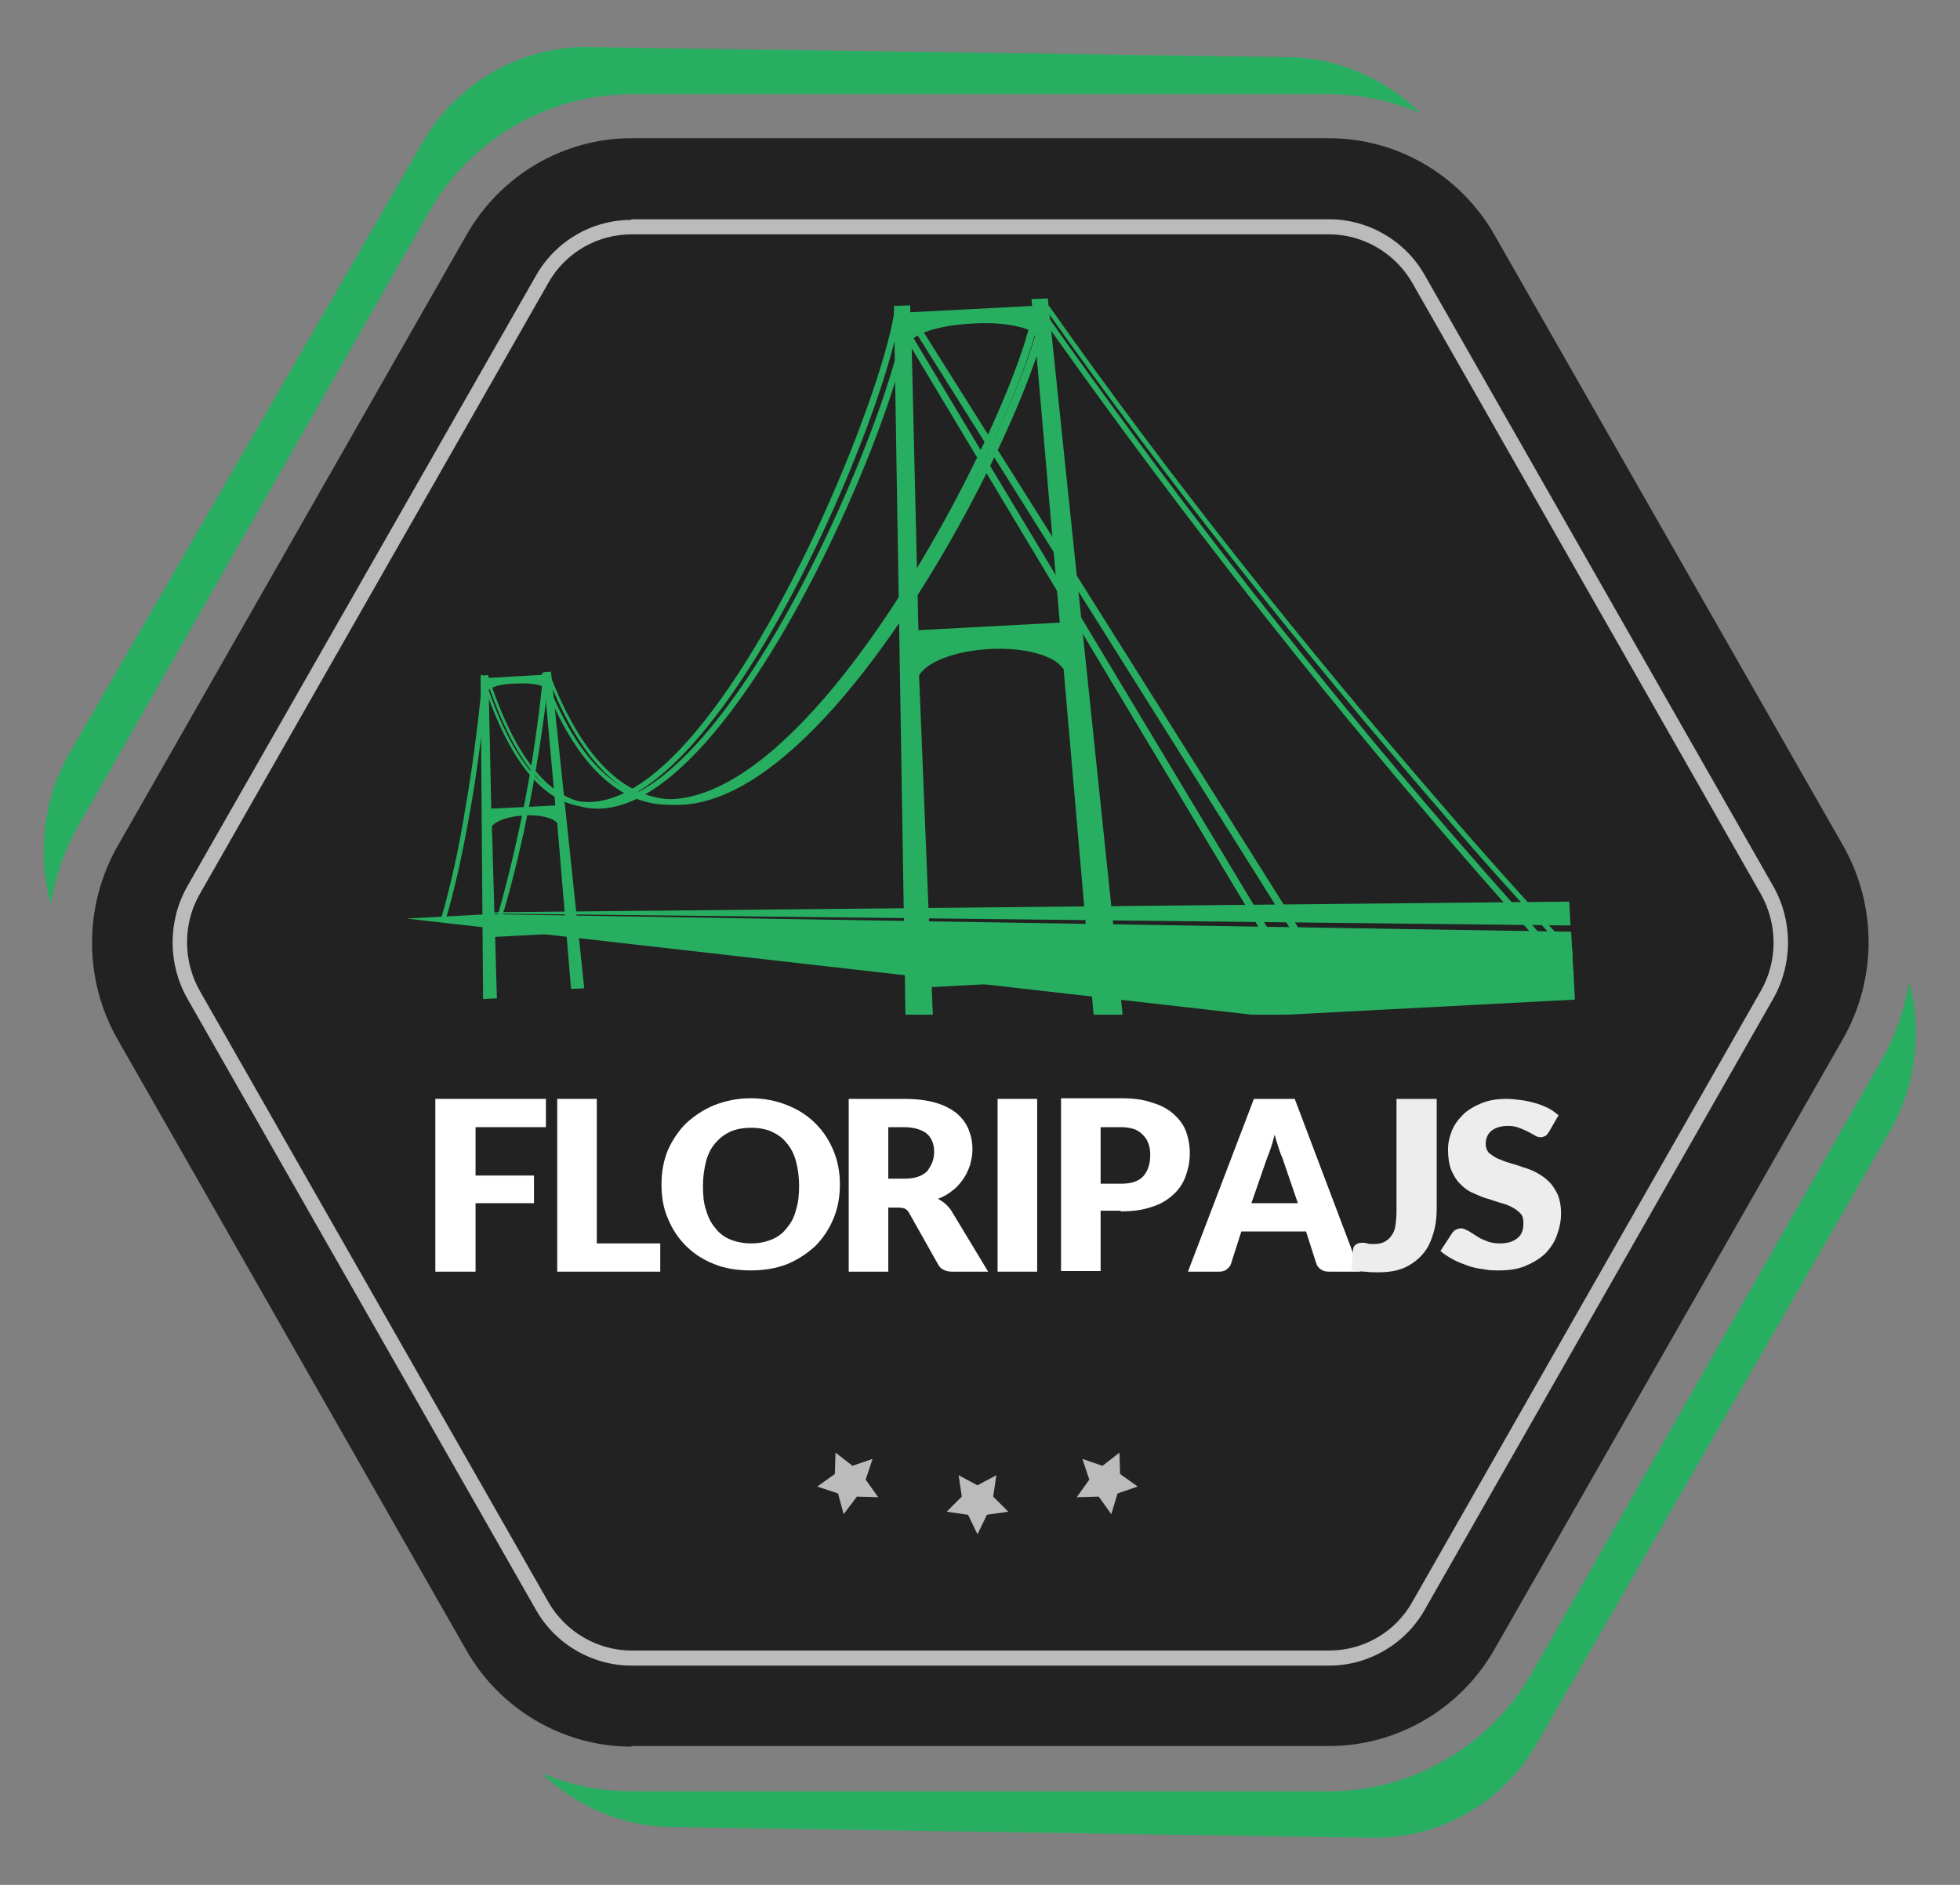 <?xml version="1.0"?>
 <!-- Generator: Adobe Illustrator 19.0.0, SVG Export Plug-In . SVG Version: 6.00 Build 0) --> <svg version="1.1" xmlns="http://www.w3.org/2000/svg" xmlns:xlink="http://www.w3.org/1999/xlink" x="0px" y="0px" viewBox="0 0 312 300" style="enable-background:new 0 0 312 300;" xml:space="preserve" width="312" height="300"><rect x="0" y="0" width="312" height="300" fill="#808080" stroke="none"/> <style type="text/css"> .st0{fill:#27AE60;} .st1{fill:#222222;} .st2{fill-rule:evenodd;clip-rule:evenodd;fill:#BBBBBB;} .st3{fill-rule:evenodd;clip-rule:evenodd;fill:#222222;} .st4{fill-rule:evenodd;clip-rule:evenodd;fill:#27AE60;} .st5{fill-rule:evenodd;clip-rule:evenodd;fill:#FFFFFF;} .st6{fill-rule:evenodd;clip-rule:evenodd;fill:#EDEDED;} .st7{fill:#BBBBBB;} </style> <g id="Base"> <g> <path class="st0" d="M303.9,156.3c-0.7,4.4-2.2,8.7-4.5,12.6l-55.5,97.3c-6.6,11.6-19,18.9-32.3,18.9H100.5c-5,0-9.8-1-14.3-2.9 c5.5,5.3,12.9,8.5,20.7,8.6l111.4,1.7c10.9,0.2,21-5.6,26.4-15.1l56.1-97.3C305,172.9,306,164.2,303.9,156.3z"></path> <path class="st0" d="M68.2,33.9C74.8,22.2,87.2,15,100.5,15h111.1c5.1,0,10,1.1,14.5,3c-5.6-5.5-13.1-8.8-21-8.9L93.8,7.5 c-10.8-0.2-21,5.6-26.5,15.1l-56.2,97.2c-4.2,7.3-5.2,16-3,24.1c0.7-4.4,2.2-8.7,4.5-12.7L68.2,33.9z"></path> </g> <path class="st1" d="M100.5,278c-10.8,0-20.9-5.9-26.3-15.4l-55.5-97.2c-5.4-9.5-5.4-21.2,0-30.7l55.5-97.2 C79.6,27.9,89.7,22,100.5,22h111.1c10.8,0,20.9,5.9,26.3,15.4l55.5,97.2c5.4,9.5,5.4,21.2,0,30.7l-55.5,97.2 c-5.4,9.5-15.5,15.4-26.3,15.4H100.5z"></path> <path class="st2" d="M87.3,255l-55.5-97.3c-2.7-4.8-2.7-10.7,0-15.4L87.3,45c2.7-4.8,7.8-7.7,13.2-7.7h111.1c5.4,0,10.5,3,13.2,7.7 l55.5,97.3c2.7,4.8,2.7,10.7,0,15.4L224.8,255c-2.7,4.8-7.8,7.7-13.2,7.7l-111.1,0C95.1,262.7,90,259.7,87.3,255z"></path> <path class="st3" d="M100.5,35c-6.3,0-12.1,3.4-15.2,8.9l-55.5,97.2c-3.1,5.5-3.1,12.3,0,17.8l55.5,97.3c3.1,5.5,9,8.9,15.2,8.9 h111.1c6.2,0,12.1-3.4,15.2-8.9l55.5-97.3c3.1-5.5,3.1-12.3,0-17.8l-55.5-97.3c-3.1-5.5-9-8.9-15.2-8.9H100.5z"></path> <path class="st2" d="M87.3,255l-55.5-97.3c-2.7-4.8-2.7-10.7,0-15.4L87.3,45c2.7-4.8,7.8-7.7,13.2-7.7h111.1c5.4,0,10.5,3,13.2,7.7 l55.5,97.3c2.7,4.8,2.7,10.7,0,15.4L224.8,255c-2.7,4.8-7.8,7.7-13.2,7.7l-111.1,0C95.1,262.7,90,259.7,87.3,255z M100.5,35 c-6.3,0-12.1,3.4-15.2,8.9l-55.5,97.2c-3.1,5.5-3.1,12.3,0,17.8l55.5,97.3c3.1,5.5,9,8.9,15.2,8.9h111.1c6.2,0,12.1-3.4,15.2-8.9 l55.5-97.3c3.1-5.5,3.1-12.3,0-17.8l-55.5-97.3c-3.1-5.5-9-8.9-15.2-8.9H100.5z"></path> </g> <g id="Ponte"> <path class="st4" d="M145.1,54.1l1.1,46.2l22.5-1.2l-4-46.1c-1.7-1.1-5.5-1.8-9.9-1.5C150.4,51.7,146.6,52.7,145.1,54.1z M142.3,48.7l2.6-0.1l0,1.1l19.4-1l-0.1-1.1l2.6-0.1l13.7,131.2l-4.9,0.3l-6.3-72.6h-0.1c-1.4-2.1-6.2-3.4-11.7-3.1 c-5.4,0.3-9.9,2-11.2,4.2l3.1,76.4l-4.9,0.3L142.3,48.7z"></path> <path class="st4" d="M77.8,109.8l0.4,18.9l10.2-0.5l-1.7-18.8c-0.8-0.5-2.5-0.7-4.5-0.6C80.2,108.8,78.5,109.2,77.8,109.8z M76.5,107.6l1.2-0.1l0,0.4l8.8-0.5l0-0.4l1.2-0.1l5.3,50.4l-2.1,0.1L88.7,131h0c-0.6-0.8-2.8-1.4-5.3-1.2 c-2.5,0.1-4.5,0.9-5.1,1.7l0.8,27.4l-2.2,0.1L76.5,107.6z"></path> <polygon class="st4" points="201,161.7 250.7,159.1 250.1,148.3 77.7,145.5 64.7,146.2 "></polygon> <path class="st0" d="M250.3,152.5c-7.3-7.8-14.4-15.7-21.3-23.8c-22-25.5-43.3-52.2-62.7-79.7l0.7-0.3 c19.3,27.4,40.6,54.1,62.6,79.5c6.7,7.8,13.6,15.5,20.7,23.1L250.3,152.5z"></path> <path class="st0" d="M250.5,155.9c-8.2-8.8-16.1-17.8-23.9-27c-22.1-26-42.1-51.9-61.5-79.4l0.8-0.4c19.3,27.4,39.3,53.3,61.4,79.2 c7.6,8.9,15.3,17.6,23.2,26.2L250.5,155.9z"></path> <path class="st0" d="M77,107.5c19.7,62.3,62.7-37.9,65.4-58.2l1,0.1c-3,22.1-46.7,121.8-66.9,58L77,107.5z"></path> <path class="st0" d="M77.7,107.5c20.2,62.3,63.3-35.9,66.1-56.2l1,0.1c-3.1,22.1-47,119.8-67.6,56L77.7,107.5z"></path> <path class="st0" d="M86.5,107c23,62.1,74.3-36.8,77.8-57.1l1.2,0.1c-3.9,22.1-55.8,120.1-79.4,57.5L86.5,107z"></path> <path class="st0" d="M87.4,107c23.6,62.1,74.5-36.6,78.2-56.9l1.2,0.1c-4,22.1-55.8,120.4-79.9,56.8L87.4,107z"></path> <polygon class="st4" points="250,147.3 77.6,145.4 78.1,145.2 249.8,143.5 "></polygon> <path class="st0" d="M77.5,109.4c-0.7,6.6-1.5,13.1-2.6,19.3c-1.1,6.2-2.3,12.2-4,17.8l-0.7-0.2c1.6-5.6,2.9-11.5,3.9-17.8 c1.1-6.2,1.9-12.7,2.6-19.3L77.5,109.4z"></path> <path class="st0" d="M87.3,108.2c-0.7,6.6-1.7,13-2.9,19.2c-1.2,6.3-2.8,13-4.5,18.6l-0.7-0.2c1.6-5.6,3.2-12.3,4.4-18.5 c1.2-6.2,2.1-12.6,2.8-19.2L87.3,108.2z"></path> <rect x="78.2" y="147.1" transform="matrix(-0.999 5.305019e-02 -5.305019e-02 -0.999 176.872 291.275)" class="st4" width="12.8" height="1.9"></rect> <polygon class="st4" points="146.5,154.3 170.7,153 170.9,155.9 146.6,157.2 "></polygon> <polygon class="st0" points="144.2,51.8 203.4,150.4 202.4,151 143.3,52.4 "></polygon> <polygon class="st0" points="145.6,50.6 207.7,149.3 206.7,149.9 144.7,51.2 "></polygon> </g> <g id="Texto"> <rect x="67.7" y="161.5" class="st3" width="182.2" height="31.3"></rect> <g> <polygon class="st5" points="69.3,174.9 69.3,202.4 75.7,202.4 75.7,191.5 85,191.5 85,187.1 75.7,187.1 75.7,179.4 86.9,179.4 86.9,174.9 "></polygon> <polygon class="st5" points="95,174.9 88.7,174.9 88.7,202.4 105.1,202.4 105.1,197.9 95,197.9 "></polygon> <path class="st5" d="M126.7,192.6c-0.3,1.2-0.8,2.1-1.5,2.9c-0.6,0.8-1.4,1.4-2.4,1.8c-1,0.4-2,0.6-3.2,0.6 c-1.2,0-2.3-0.2-3.3-0.6s-1.8-1-2.4-1.8c-0.7-0.8-1.2-1.8-1.5-2.9c-0.4-1.1-0.5-2.4-0.5-3.9c0-1.4,0.2-2.7,0.5-3.9 c0.3-1.1,0.8-2.1,1.5-2.9c0.7-0.8,1.5-1.4,2.4-1.8c0.9-0.4,2-0.6,3.3-0.6c1.2,0,2.3,0.2,3.2,0.6c0.9,0.4,1.8,1,2.4,1.8 c0.7,0.8,1.2,1.8,1.5,2.9c0.3,1.1,0.5,2.4,0.5,3.9C127.2,190.1,127.1,191.4,126.7,192.6z M132.7,183.2c-0.7-1.7-1.6-3.1-2.9-4.4 c-1.2-1.2-2.7-2.2-4.5-2.9c-1.7-0.7-3.7-1.1-5.8-1.1c-2.1,0-4,0.4-5.8,1.1c-1.7,0.7-3.2,1.7-4.5,2.9c-1.2,1.2-2.2,2.7-2.9,4.3 c-0.7,1.7-1,3.5-1,5.4c0,2,0.3,3.8,1,5.4c0.7,1.7,1.6,3.1,2.9,4.4c1.2,1.2,2.7,2.2,4.5,2.9c1.7,0.7,3.7,1,5.8,1c2.1,0,4-0.3,5.8-1 c1.7-0.7,3.2-1.7,4.5-2.9c1.2-1.2,2.2-2.7,2.9-4.4c0.7-1.7,1-3.5,1-5.4C133.7,186.7,133.4,184.9,132.7,183.2z"></path> <path class="st5" d="M141.4,179.4h2.5c1.6,0,2.8,0.4,3.6,1c0.8,0.7,1.2,1.7,1.2,2.9c0,0.6-0.1,1.2-0.3,1.7c-0.2,0.5-0.5,1-0.8,1.4 c-0.4,0.4-0.9,0.7-1.5,0.9c-0.6,0.2-1.3,0.3-2.2,0.3h-2.5V179.4z M143,192.2c0.5,0,0.9,0.1,1.1,0.2c0.3,0.2,0.5,0.4,0.7,0.8l4.5,8 c0.4,0.8,1.2,1.2,2.3,1.2h5.7l-5.8-9.6c-0.3-0.5-0.6-0.8-1-1.2c-0.4-0.3-0.8-0.6-1.2-0.8c0.9-0.3,1.7-0.8,2.3-1.3 c0.7-0.5,1.2-1.1,1.7-1.8c0.5-0.7,0.8-1.4,1.1-2.2c0.2-0.8,0.4-1.6,0.4-2.5c0-1.2-0.2-2.2-0.6-3.2c-0.4-1-1-1.8-1.9-2.6 c-0.9-0.7-2-1.3-3.4-1.7c-1.4-0.4-3.1-0.6-5-0.6h-8.8v27.5h6.3v-10.2H143z"></path> <rect x="158.8" y="174.9" class="st5" width="6.3" height="27.5"></rect> <path class="st5" d="M175.1,179.4h3.3c0.8,0,1.5,0.1,2.1,0.3c0.6,0.2,1,0.5,1.4,0.9c0.4,0.4,0.7,0.8,0.9,1.4 c0.2,0.5,0.3,1.1,0.3,1.8c0,1.5-0.4,2.6-1.1,3.4c-0.7,0.8-1.9,1.2-3.5,1.2h-3.3V179.4z M178.4,192.8c1.9,0,3.5-0.2,4.9-0.7 c1.4-0.4,2.5-1.1,3.4-1.9c0.9-0.8,1.6-1.8,2-2.9c0.4-1.1,0.7-2.3,0.7-3.7c0-1.2-0.2-2.4-0.6-3.5c-0.4-1.1-1.1-2-2-2.8 c-0.9-0.8-2-1.4-3.4-1.8c-1.4-0.5-3-0.7-4.9-0.7h-9.6v27.5h6.3v-9.6H178.4z"></path> <path class="st5" d="M201.7,184.3c0.2-0.5,0.4-1,0.6-1.6c0.2-0.6,0.4-1.3,0.6-2.1c0.2,0.7,0.4,1.4,0.6,2c0.2,0.6,0.4,1.2,0.6,1.6 l2.5,7.3h-7.4L201.7,184.3z M206.1,174.9h-6.5l-10.5,27.5h4.9c0.5,0,1-0.1,1.3-0.4c0.4-0.3,0.6-0.6,0.7-1l1.6-5h10.3l1.6,5 c0.1,0.4,0.4,0.8,0.7,1c0.4,0.3,0.8,0.4,1.4,0.4h4.9L206.1,174.9z"></path> <path class="st6" d="M228.6,174.9h-6.3v17.9c0,1-0.1,1.8-0.2,2.4c-0.1,0.7-0.4,1.2-0.7,1.6c-0.3,0.4-0.7,0.7-1.1,0.9 c-0.4,0.2-1,0.3-1.6,0.3c-0.4,0-0.8,0-1.1-0.1c-0.3-0.1-0.6-0.1-0.8-0.1c-0.4,0-0.7,0.1-1,0.3c-0.2,0.2-0.4,0.4-0.4,0.7l-0.3,3.3 c0.8,0.2,1.5,0.3,2.2,0.3c0.7,0.1,1.4,0.1,2.1,0.1c1.6,0,2.9-0.2,4.1-0.7c1.1-0.5,2.1-1.2,2.9-2.1c0.8-0.9,1.3-1.9,1.7-3.2 c0.4-1.2,0.6-2.6,0.6-4.1V174.9z"></path> <path class="st6" d="M248.1,177.5c-0.5-0.4-1-0.8-1.6-1.1c-0.6-0.3-1.3-0.6-2-0.8c-0.7-0.2-1.5-0.4-2.3-0.5 c-0.8-0.1-1.6-0.2-2.4-0.2c-1.5,0-2.8,0.2-4,0.7c-1.2,0.5-2.2,1.1-2.9,1.8c-0.8,0.8-1.4,1.6-1.8,2.6c-0.4,1-0.6,2-0.6,3 c0,1.3,0.2,2.4,0.5,3.2c0.4,0.9,0.8,1.6,1.4,2.2c0.6,0.6,1.2,1.1,1.9,1.4s1.5,0.7,2.2,0.9c0.8,0.2,1.5,0.5,2.2,0.7 c0.7,0.2,1.4,0.4,1.9,0.7c0.6,0.3,1,0.6,1.4,1c0.4,0.4,0.5,0.9,0.5,1.6c0,1.1-0.3,1.9-1,2.4c-0.6,0.5-1.5,0.8-2.7,0.8 c-0.8,0-1.6-0.1-2.2-0.4c-0.6-0.2-1.2-0.5-1.6-0.8c-0.5-0.3-0.9-0.6-1.3-0.8c-0.4-0.2-0.8-0.4-1.1-0.4c-0.3,0-0.6,0.1-0.8,0.2 c-0.3,0.1-0.4,0.3-0.6,0.5l-1.9,2.9c0.5,0.5,1.2,0.9,1.9,1.3c0.7,0.4,1.5,0.7,2.3,1c0.8,0.3,1.7,0.5,2.6,0.6 c0.9,0.2,1.7,0.2,2.6,0.2c1.5,0,2.9-0.2,4.1-0.7c1.2-0.5,2.2-1.1,3.1-1.9c0.8-0.8,1.5-1.8,1.9-2.9c0.4-1.1,0.7-2.3,0.7-3.6 c0-1.1-0.2-2.1-0.5-2.9c-0.4-0.8-0.8-1.5-1.4-2.1c-0.6-0.6-1.2-1-1.9-1.4c-0.7-0.4-1.5-0.7-2.2-0.9c-0.8-0.3-1.5-0.5-2.2-0.7 c-0.7-0.2-1.4-0.5-1.9-0.7c-0.6-0.3-1-0.6-1.4-0.9c-0.3-0.4-0.5-0.8-0.5-1.4c0-0.9,0.3-1.6,0.9-2.1c0.6-0.5,1.5-0.8,2.6-0.8 c0.7,0,1.3,0.1,1.8,0.3c0.5,0.2,1,0.4,1.4,0.6l1.1,0.6c0.3,0.2,0.6,0.3,0.9,0.3c0.3,0,0.6-0.1,0.8-0.2c0.2-0.1,0.4-0.4,0.6-0.7 L248.1,177.5z"></path> </g> </g> <g id="Estrelas"> <g> <g> <polygon class="st7" points="155.6,244.2 154.1,241.1 150.7,240.6 153.1,238.2 152.6,234.8 155.6,236.4 158.6,234.8 158.1,238.2 160.5,240.6 157.1,241.1 "></polygon> </g> <g> <polygon class="st7" points="176.9,241 174.9,238.2 171.4,238.3 173.4,235.5 172.3,232.2 175.5,233.3 178.2,231.2 178.3,234.6 181.1,236.6 177.9,237.7 "></polygon> </g> <g> <polygon class="st7" points="134.3,241 133.4,237.7 130.1,236.6 132.9,234.6 133,231.2 135.7,233.3 138.9,232.2 137.8,235.5 139.8,238.3 136.4,238.2 "></polygon> </g> </g> </g> </svg> 